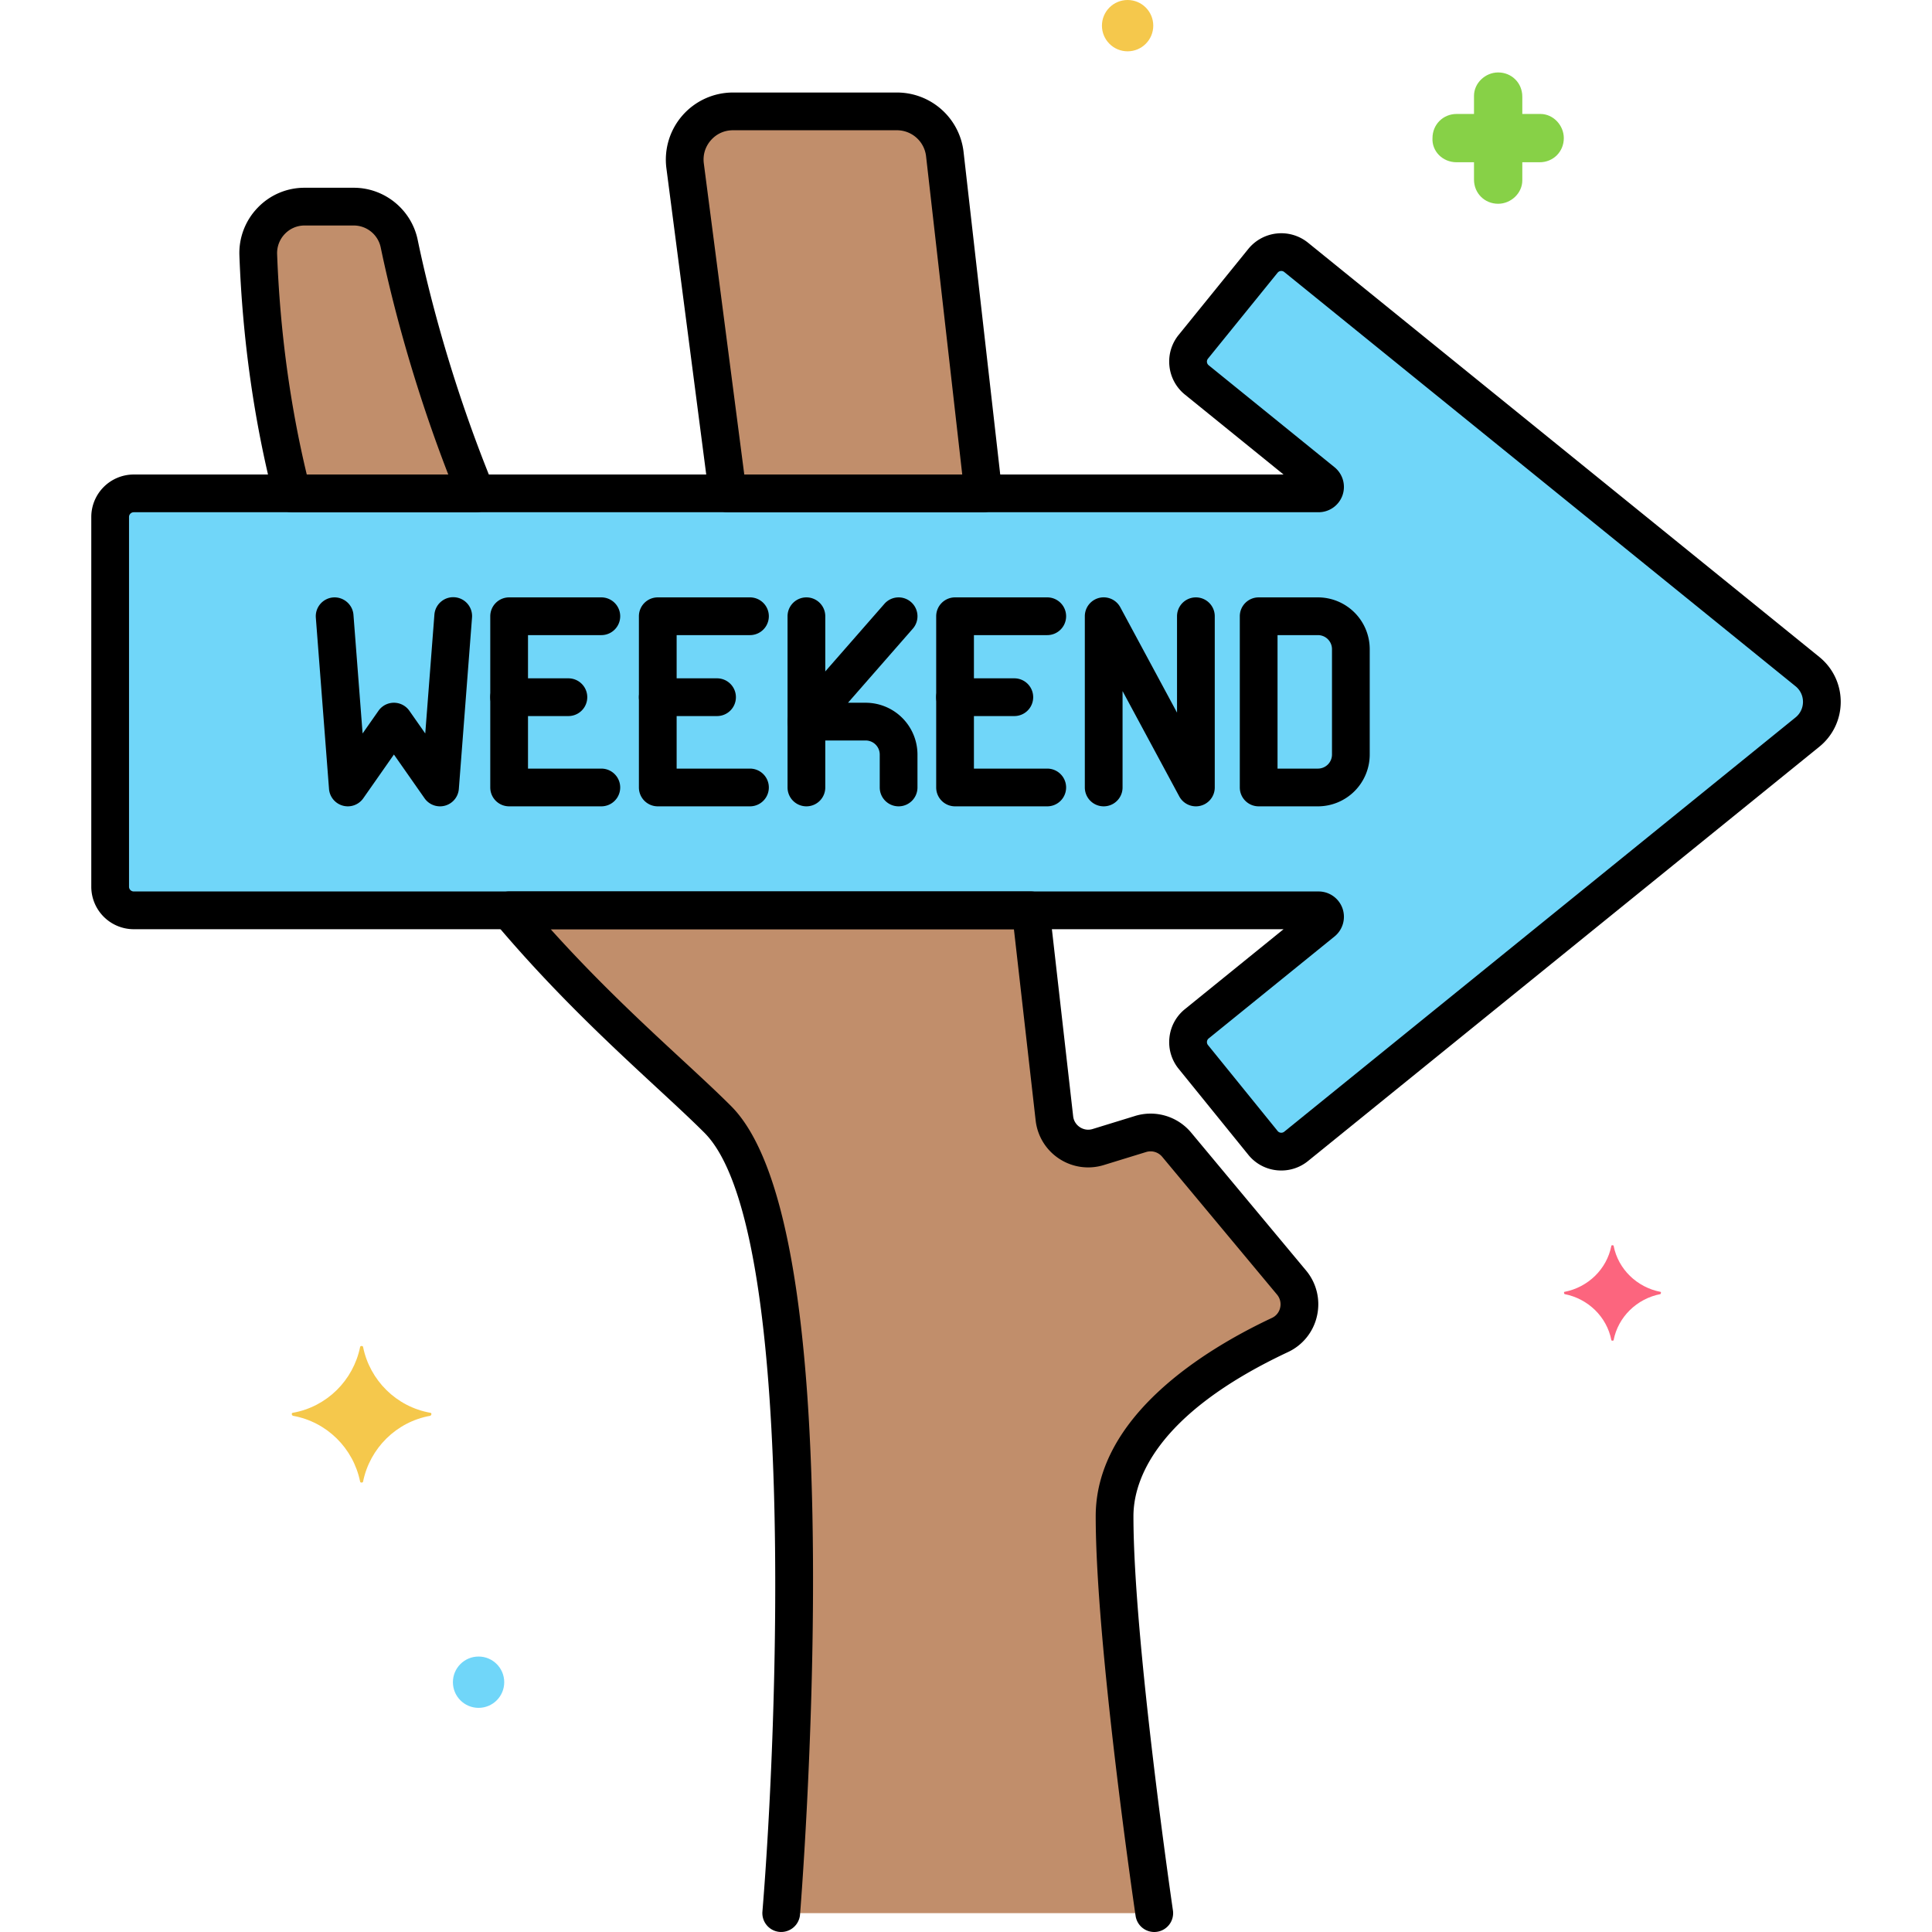 <svg xmlns="http://www.w3.org/2000/svg" version="1.1" xmlns:xlink="http://www.w3.org/1999/xlink" width="512" height="512" x="0" y="0" viewBox="0 0 256 256" style="enable-background:new 0 0 512 512" xml:space="preserve" class=""><g><path fill="#70d6f9" d="m167.347 34.562-9.224 11.385a3.126 3.126 0 0 0 .461 4.397l16.676 13.511c.626.507.267 1.52-.538 1.52h-157a3.126 3.126 0 0 0-3.126 3.126v48.997c0 1.727 1.4 3.126 3.126 3.126h157c.806 0 1.165 1.013.538 1.52l-16.676 13.511a3.126 3.126 0 0 0-.461 4.397l9.224 11.385a3.126 3.126 0 0 0 4.397.461l67.749-54.892c2.548-2.064 2.548-5.951 0-8.015L171.744 34.1a3.127 3.127 0 0 0-4.397.462z" opacity="1" data-original="#70d6f9"></path><path fill="#c18e6b" d="M96.423 65.375h33.879l-5.107-44.945a6.393 6.393 0 0 0-6.352-5.671H97.121c-3.858 0-6.837 3.391-6.34 7.217zM63.089 65.375c-5.771-14.049-8.83-26.531-10.194-33.099a6.138 6.138 0 0 0-6.014-4.896h-6.52c-3.497 0-6.271 2.918-6.139 6.413.435 11.559 2.038 22.05 4.471 31.583h24.396zM171.13 169.937l-15.21-18.252a4.508 4.508 0 0 0-4.79-1.423l-5.611 1.726a4.51 4.51 0 0 1-5.807-3.801l-3.132-27.563H67.475c10.736 12.748 21.444 21.519 27.627 27.703 15.776 15.776 8.414 105.172 8.414 105.172h49.431s-5.259-35.759-5.259-52.586c0-12.013 13.937-20.275 21.911-24.018 2.669-1.252 3.418-4.693 1.531-6.958z" opacity="1" data-original="#c18e6b" class=""></path><path fill="#fc657e" d="M220.013 171.175c-3.1-.6-5.6-3-6.2-6.1 0-.1-.3-.1-.3 0-.6 3.1-3.1 5.5-6.2 6.1-.1 0-.1.2 0 .3 3.1.6 5.6 3 6.2 6.1 0 .1.3.1.3 0 .6-3.1 3.1-5.5 6.2-6.1.1-.1.1-.3 0-.3z" opacity="1" data-original="#fc657e"></path><path fill="#87d147" d="M193.013 21.5h2.3v2.3c0 1.8 1.4 3.2 3.2 3.2 1.7 0 3.2-1.4 3.2-3.1v-2.4h2.3c1.8 0 3.2-1.4 3.2-3.2 0-1.7-1.4-3.2-3.1-3.2h-2.4v-2.3c0-1.8-1.4-3.2-3.2-3.2-1.7 0-3.2 1.4-3.2 3.1v2.4h-2.3c-1.8 0-3.2 1.4-3.2 3.2-.1 1.7 1.3 3.2 3.2 3.2-.1 0-.1 0 0 0z" opacity="1" data-original="#87d147"></path><circle cx="63.413" cy="222.9" r="3.4" fill="#70d6f9" opacity="1" data-original="#70d6f9"></circle><circle cx="149.413" cy="3.4" r="3.4" fill="#f5c84c" opacity="1" data-original="#f5c84c"></circle><path fill="#f5c84c" d="M38.813 187.2c4.5-.8 8-4.3 8.9-8.7 0-.2.4-.2.4 0 .9 4.4 4.4 7.9 8.9 8.7.2 0 .2.3 0 .4-4.5.8-8 4.3-8.9 8.7 0 .2-.4.2-.4 0-.9-4.4-4.4-7.9-8.9-8.7-.2-.1-.2-.4 0-.4z" opacity="1" data-original="#f5c84c"></path><path d="M174.634 106.844h-7.854a2.5 2.5 0 0 1-2.5-2.5V81.656a2.5 2.5 0 0 1 2.5-2.5h7.854a6.87 6.87 0 0 1 6.862 6.863v13.962a6.87 6.87 0 0 1-6.862 6.863zm-5.354-5h5.354a1.864 1.864 0 0 0 1.862-1.863V86.019a1.865 1.865 0 0 0-1.862-1.863h-5.354zM79.68 106.844H67.463a2.5 2.5 0 0 1-2.5-2.5V81.656a2.5 2.5 0 0 1 2.5-2.5H79.68a2.5 2.5 0 1 1 0 5h-9.717v17.688h9.717a2.5 2.5 0 1 1 0 5z" fill="#000000" opacity="1" data-original="#000000"></path><path d="M75.316 94.882h-7.854a2.5 2.5 0 1 1 0-5h7.854a2.5 2.5 0 1 1 0 5zM99.375 106.844H87.158a2.5 2.5 0 0 1-2.5-2.5V81.656a2.5 2.5 0 0 1 2.5-2.5h12.217a2.5 2.5 0 1 1 0 5h-9.717v17.688h9.717a2.5 2.5 0 1 1 0 5z" fill="#000000" opacity="1" data-original="#000000"></path><path d="M95.012 94.882h-7.854a2.5 2.5 0 1 1 0-5h7.854a2.5 2.5 0 1 1 0 5zM138.766 106.844H126.55a2.5 2.5 0 0 1-2.5-2.5V81.656a2.5 2.5 0 0 1 2.5-2.5h12.216a2.5 2.5 0 1 1 0 5h-9.716v17.688h9.716a2.5 2.5 0 1 1 0 5z" fill="#000000" opacity="1" data-original="#000000"></path><path d="M134.403 94.882h-7.854a2.5 2.5 0 1 1 0-5h7.854a2.5 2.5 0 1 1 0 5zM106.854 106.844a2.5 2.5 0 0 1-2.5-2.5V81.656a2.5 2.5 0 1 1 5 0v22.688a2.5 2.5 0 0 1-2.5 2.5z" fill="#000000" opacity="1" data-original="#000000"></path><path d="M119.07 106.844a2.5 2.5 0 0 1-2.5-2.5v-4.363a1.865 1.865 0 0 0-1.862-1.863h-7.854a2.5 2.5 0 0 1-1.881-4.146l12.216-13.961a2.499 2.499 0 0 1 3.528-.235 2.498 2.498 0 0 1 .235 3.527l-8.588 9.815h2.344a6.87 6.87 0 0 1 6.862 6.863v4.363a2.5 2.5 0 0 1-2.5 2.5zM158.461 106.844a2.5 2.5 0 0 1-2.201-1.315l-7.515-13.956v12.771a2.5 2.5 0 1 1-5 0V81.656a2.499 2.499 0 0 1 4.702-1.185l7.515 13.956V81.656a2.5 2.5 0 1 1 5 0v22.688a2.499 2.499 0 0 1-2.501 2.5zM58.305 106.844a2.501 2.501 0 0 1-2.048-1.066l-4.061-5.8-4.06 5.8a2.5 2.5 0 0 1-4.54-1.242L41.85 81.848a2.5 2.5 0 0 1 2.301-2.685c1.354-.101 2.578.924 2.684 2.301l1.211 15.724 2.103-3.004a2.5 2.5 0 0 1 4.096 0l2.104 3.004 1.21-15.724a2.5 2.5 0 1 1 4.985.384l-1.745 22.688a2.499 2.499 0 0 1-2.494 2.308z" fill="#000000" opacity="1" data-original="#000000"></path><path d="M169.787 155.097a5.587 5.587 0 0 1-4.383-2.085l-9.224-11.385a5.59 5.59 0 0 1-1.225-4.128 5.59 5.59 0 0 1 2.055-3.785l13.068-10.589H17.722a5.632 5.632 0 0 1-5.626-5.626V68.501a5.631 5.631 0 0 1 5.626-5.626h152.357L157.01 52.286a5.597 5.597 0 0 1-2.054-3.785 5.588 5.588 0 0 1 1.225-4.128l9.224-11.385a5.632 5.632 0 0 1 7.913-.83l67.75 54.891c1.803 1.461 2.837 3.629 2.837 5.95s-1.034 4.489-2.837 5.95l-67.749 54.893a5.586 5.586 0 0 1-3.532 1.255zM17.722 67.875a.627.627 0 0 0-.626.626v48.997c0 .345.281.626.626.626h157c1.418 0 2.688.898 3.162 2.234a3.36 3.36 0 0 1-1.05 3.728l-16.676 13.511a.613.613 0 0 0-.229.421.615.615 0 0 0 .137.459l9.224 11.385a.626.626 0 0 0 .882.092l67.748-54.892c.626-.507.985-1.26.985-2.065s-.359-1.558-.985-2.065l-67.75-54.889a.628.628 0 0 0-.881.092l-9.224 11.385a.621.621 0 0 0 .092.88l16.677 13.511a3.362 3.362 0 0 1 1.05 3.728 3.361 3.361 0 0 1-3.162 2.234h-157zm155.964-2.078h.01z" fill="#000000" opacity="1" data-original="#000000"></path><path d="M130.302 67.875H96.424a2.5 2.5 0 0 1-2.479-2.178l-5.643-43.399a8.896 8.896 0 0 1 8.82-10.039h21.722a8.888 8.888 0 0 1 8.836 7.889l5.107 44.945a2.505 2.505 0 0 1-.619 1.947 2.506 2.506 0 0 1-1.866.835zm-31.682-5h28.882l-4.792-42.163a3.89 3.89 0 0 0-3.867-3.453H97.121c-1.137 0-2.175.47-2.925 1.324s-1.082 1.944-.936 3.071zM63.089 67.875H38.692a2.5 2.5 0 0 1-2.422-1.882c-2.6-10.183-4.129-20.985-4.547-32.107a8.628 8.628 0 0 1 2.423-6.363 8.558 8.558 0 0 1 6.215-2.644h6.52c4.075 0 7.634 2.897 8.462 6.889 1.281 6.172 4.293 18.624 10.059 32.657a2.5 2.5 0 0 1-2.313 3.45zm-22.441-5h18.751c-5.028-12.977-7.741-24.26-8.953-30.091a3.657 3.657 0 0 0-3.565-2.905h-6.52c-.994 0-1.923.395-2.613 1.112a3.673 3.673 0 0 0-1.028 2.707c.379 10.085 1.7 19.889 3.928 29.177zM152.943 256a2.501 2.501 0 0 1-2.471-2.137c-.216-1.467-5.285-36.133-5.285-52.95 0-13.33 14.629-22.188 23.35-26.282a1.95 1.95 0 0 0 1.093-1.367 2 2 0 0 0-.421-1.728l-15.21-18.252a2 2 0 0 0-2.134-.634l-5.61 1.726c-1.999.613-4.151.311-5.901-.835s-2.889-2.995-3.125-5.074l-2.881-25.344H72.965c6.302 7.009 12.406 12.659 17.47 17.344 2.479 2.294 4.619 4.274 6.435 6.091 7.025 7.024 10.678 27.298 10.855 60.256.131 24.151-1.699 46.664-1.718 46.889a2.509 2.509 0 0 1-2.696 2.287 2.5 2.5 0 0 1-2.286-2.697c2.021-24.545 4.577-90.932-7.69-103.2-1.748-1.748-3.855-3.698-6.296-5.956-6.118-5.663-13.733-12.71-21.476-21.904a2.5 2.5 0 0 1 1.913-4.11h69.105a2.5 2.5 0 0 1 2.484 2.218l3.133 27.563c.092.816.601 1.261.896 1.455.295.193.909.481 1.691.239l5.61-1.726a6.992 6.992 0 0 1 7.445 2.212l15.211 18.252a6.971 6.971 0 0 1 1.46 6.013 6.937 6.937 0 0 1-3.849 4.809c-17.814 8.363-20.475 17.221-20.475 21.756 0 16.455 5.18 51.866 5.232 52.222a2.5 2.5 0 0 1-2.476 2.864z" fill="#000000" opacity="1" data-original="#000000"></path></g></svg>